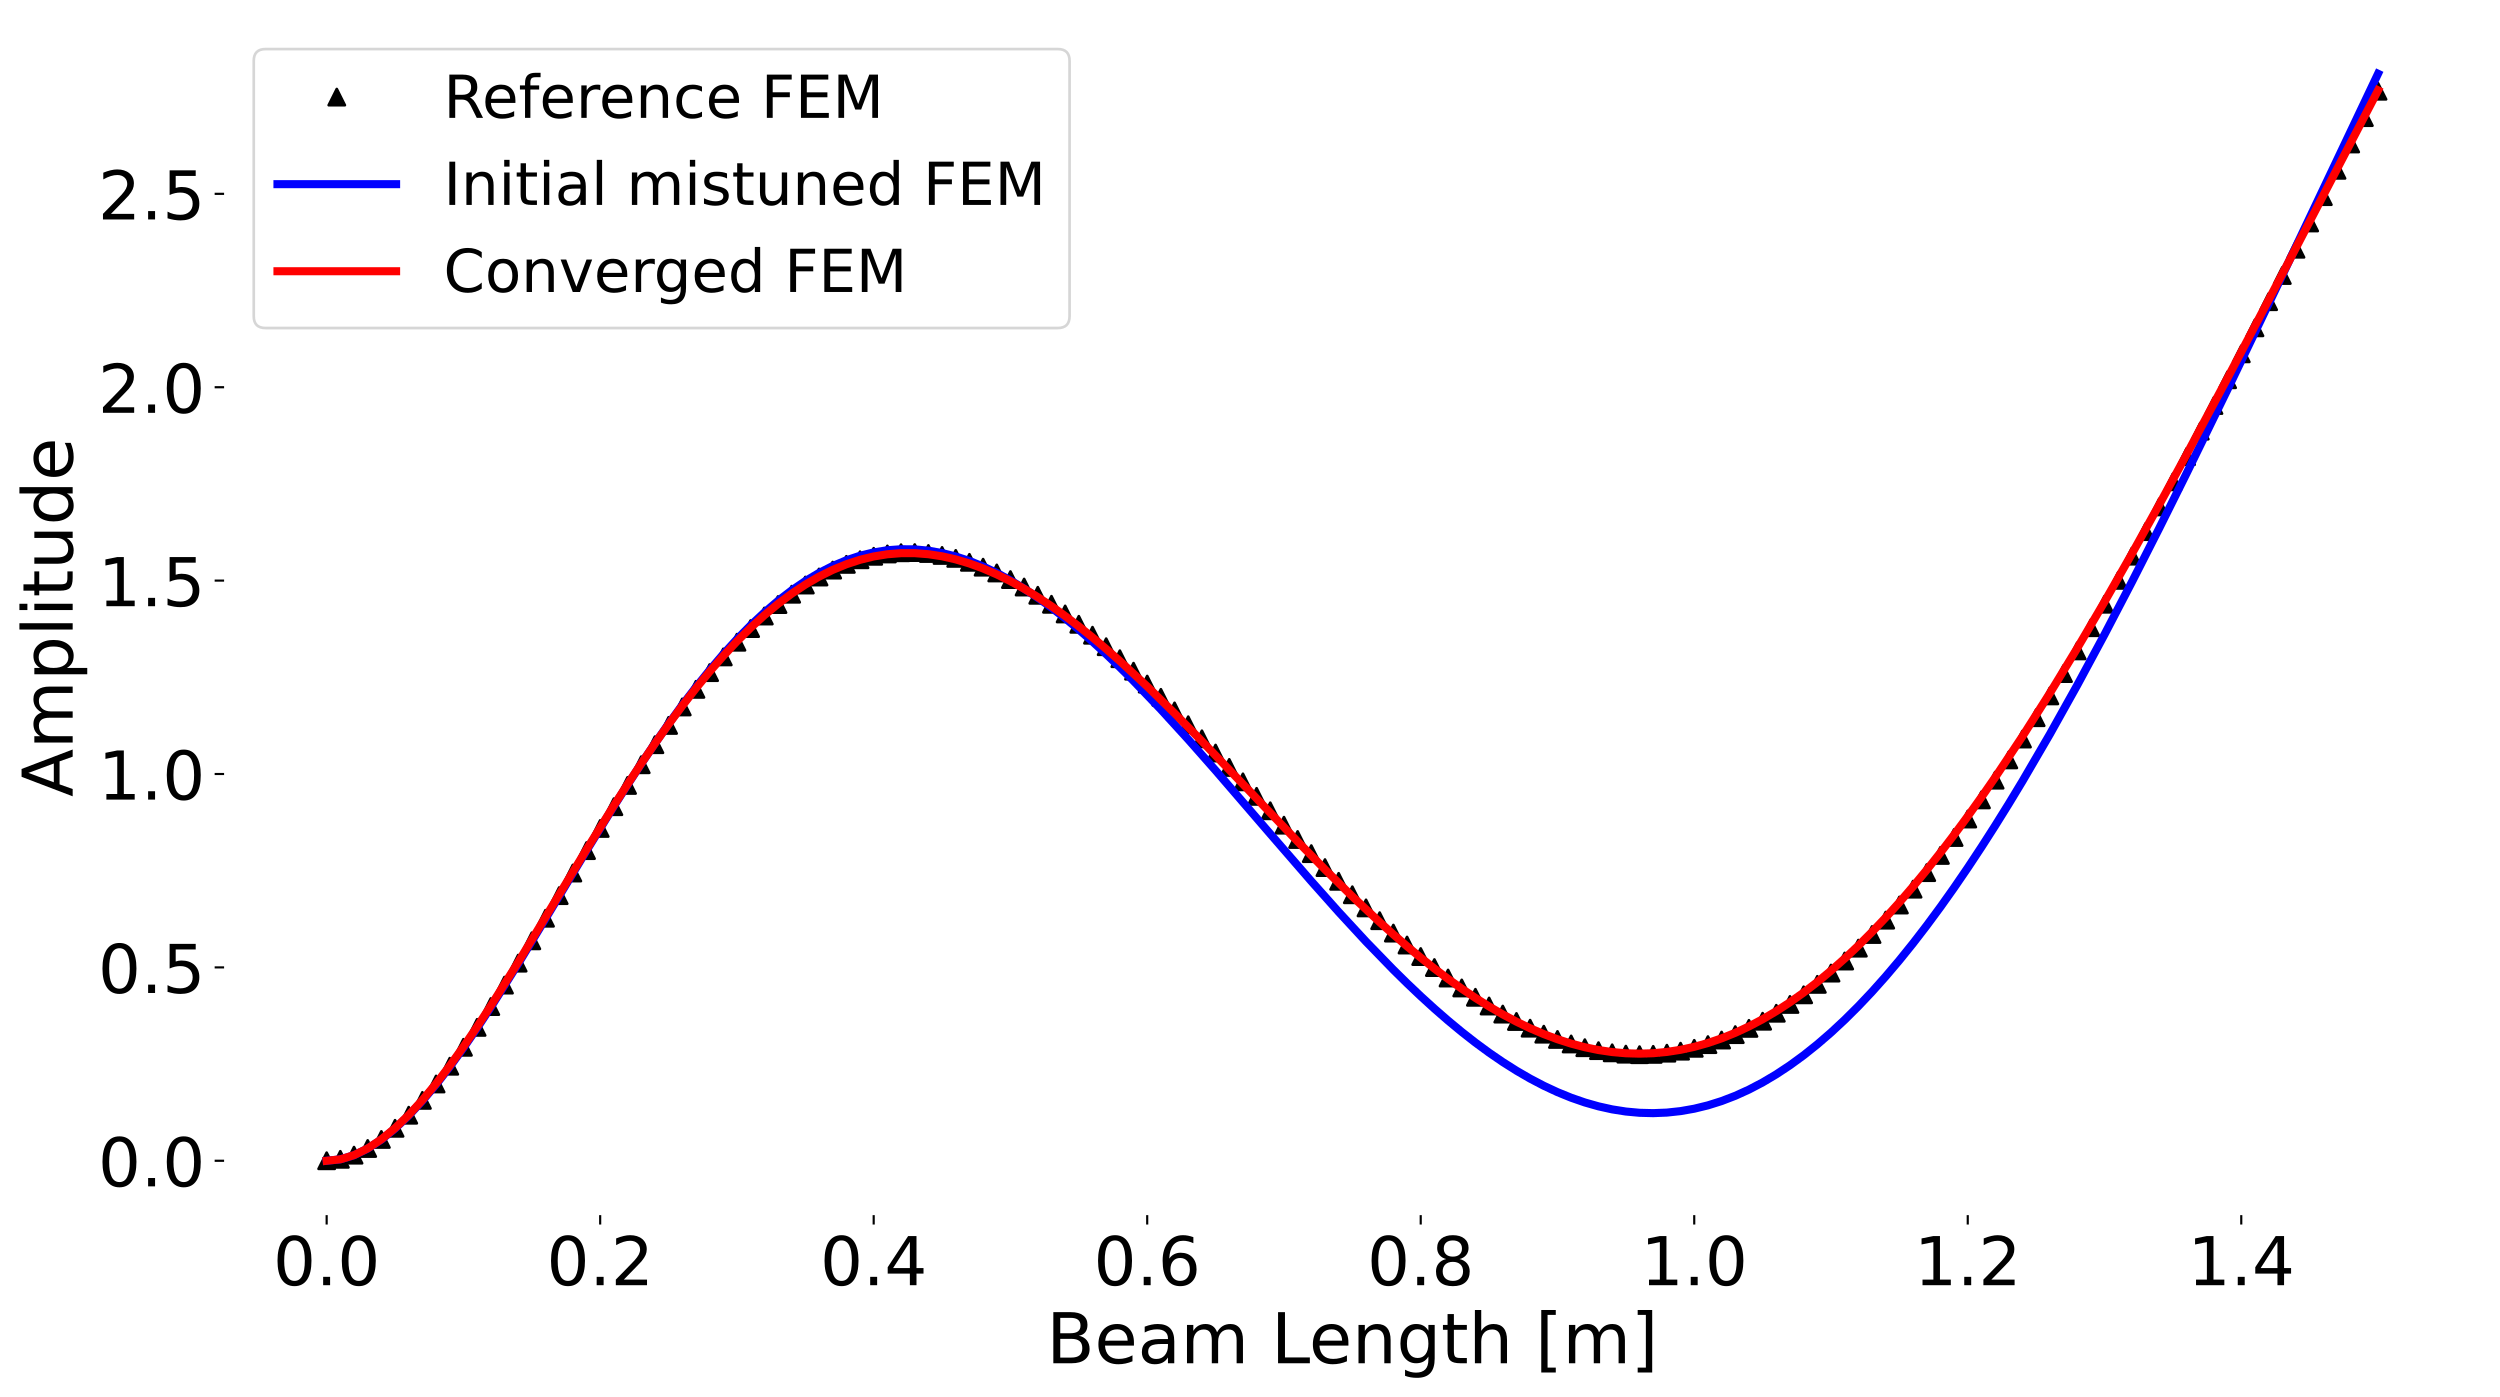 <?xml version="1.0" encoding="utf-8" standalone="no"?>
<!DOCTYPE svg PUBLIC "-//W3C//DTD SVG 1.1//EN"
  "http://www.w3.org/Graphics/SVG/1.1/DTD/svg11.dtd">
<!-- Created with matplotlib (https://matplotlib.org/) -->
<svg height="518.278pt" version="1.1" viewBox="0 0 927.321 518.278" width="927.321pt" xmlns="http://www.w3.org/2000/svg" xmlns:xlink="http://www.w3.org/1999/xlink">
 <defs>
  <style type="text/css">*{stroke-linecap:butt;stroke-linejoin:round;}</style>
 </defs>
 <g id="figure_1">
  <g id="patch_1">
   <path d="M 0 518.278 
L 927.321 518.278 
L 927.321 0 
L 0 0 
z
" style="fill:#ffffff;"/>
  </g>
  <g id="axes_1">
   <g id="patch_2">
    <path d="M 83.121 450.72 
L 920.121 450.72 
L 920.121 7.2 
L 83.121 7.2 
z
" style="fill:#ffffff;"/>
   </g>
   <g id="matplotlib.axis_1">
    <g id="xtick_1">
     <g id="line2d_1">
      <defs>
       <path d="M 0 0 
L 0 3.5 
" id="mf461699a0d" style="stroke:#000000;stroke-width:0.8;"/>
      </defs>
      <g>
       <use style="stroke:#000000;stroke-width:0.8;" x="121.166" xlink:href="#mf461699a0d" y="450.72"/>
      </g>
     </g>
     <g id="text_1">
      <!-- 0.0 -->
      <g transform="translate(101.287 476.716)scale(0.25 -0.25)">
       <defs>
        <path d="M 31.781 66.406 
Q 24.172 66.406 20.328 58.906 
Q 16.5 51.422 16.5 36.375 
Q 16.5 21.391 20.328 13.891 
Q 24.172 6.391 31.781 6.391 
Q 39.453 6.391 43.281 13.891 
Q 47.125 21.391 47.125 36.375 
Q 47.125 51.422 43.281 58.906 
Q 39.453 66.406 31.781 66.406 
z
M 31.781 74.219 
Q 44.047 74.219 50.516 64.516 
Q 56.984 54.828 56.984 36.375 
Q 56.984 17.969 50.516 8.266 
Q 44.047 -1.422 31.781 -1.422 
Q 19.531 -1.422 13.062 8.266 
Q 6.594 17.969 6.594 36.375 
Q 6.594 54.828 13.062 64.516 
Q 19.531 74.219 31.781 74.219 
z
" id="DejaVuSans-48"/>
        <path d="M 10.688 12.406 
L 21 12.406 
L 21 0 
L 10.688 0 
z
" id="DejaVuSans-46"/>
       </defs>
       <use xlink:href="#DejaVuSans-48"/>
       <use x="63.623" xlink:href="#DejaVuSans-46"/>
       <use x="95.41" xlink:href="#DejaVuSans-48"/>
      </g>
     </g>
    </g>
    <g id="xtick_2">
     <g id="line2d_2">
      <g>
       <use style="stroke:#000000;stroke-width:0.8;" x="222.621" xlink:href="#mf461699a0d" y="450.72"/>
      </g>
     </g>
     <g id="text_2">
      <!-- 0.2 -->
      <g transform="translate(202.742 476.716)scale(0.25 -0.25)">
       <defs>
        <path d="M 19.188 8.297 
L 53.609 8.297 
L 53.609 0 
L 7.328 0 
L 7.328 8.297 
Q 12.938 14.109 22.625 23.891 
Q 32.328 33.688 34.812 36.531 
Q 39.547 41.844 41.422 45.531 
Q 43.312 49.219 43.312 52.781 
Q 43.312 58.594 39.234 62.25 
Q 35.156 65.922 28.609 65.922 
Q 23.969 65.922 18.812 64.312 
Q 13.672 62.703 7.812 59.422 
L 7.812 69.391 
Q 13.766 71.781 18.938 73 
Q 24.125 74.219 28.422 74.219 
Q 39.75 74.219 46.484 68.547 
Q 53.219 62.891 53.219 53.422 
Q 53.219 48.922 51.531 44.891 
Q 49.859 40.875 45.406 35.406 
Q 44.188 33.984 37.641 27.219 
Q 31.109 20.453 19.188 8.297 
z
" id="DejaVuSans-50"/>
       </defs>
       <use xlink:href="#DejaVuSans-48"/>
       <use x="63.623" xlink:href="#DejaVuSans-46"/>
       <use x="95.41" xlink:href="#DejaVuSans-50"/>
      </g>
     </g>
    </g>
    <g id="xtick_3">
     <g id="line2d_3">
      <g>
       <use style="stroke:#000000;stroke-width:0.8;" x="324.075" xlink:href="#mf461699a0d" y="450.72"/>
      </g>
     </g>
     <g id="text_3">
      <!-- 0.4 -->
      <g transform="translate(304.197 476.716)scale(0.25 -0.25)">
       <defs>
        <path d="M 37.797 64.312 
L 12.891 25.391 
L 37.797 25.391 
z
M 35.203 72.906 
L 47.609 72.906 
L 47.609 25.391 
L 58.016 25.391 
L 58.016 17.188 
L 47.609 17.188 
L 47.609 0 
L 37.797 0 
L 37.797 17.188 
L 4.891 17.188 
L 4.891 26.703 
z
" id="DejaVuSans-52"/>
       </defs>
       <use xlink:href="#DejaVuSans-48"/>
       <use x="63.623" xlink:href="#DejaVuSans-46"/>
       <use x="95.41" xlink:href="#DejaVuSans-52"/>
      </g>
     </g>
    </g>
    <g id="xtick_4">
     <g id="line2d_4">
      <g>
       <use style="stroke:#000000;stroke-width:0.8;" x="425.53" xlink:href="#mf461699a0d" y="450.72"/>
      </g>
     </g>
     <g id="text_4">
      <!-- 0.6 -->
      <g transform="translate(405.651 476.716)scale(0.25 -0.25)">
       <defs>
        <path d="M 33.016 40.375 
Q 26.375 40.375 22.484 35.828 
Q 18.609 31.297 18.609 23.391 
Q 18.609 15.531 22.484 10.953 
Q 26.375 6.391 33.016 6.391 
Q 39.656 6.391 43.531 10.953 
Q 47.406 15.531 47.406 23.391 
Q 47.406 31.297 43.531 35.828 
Q 39.656 40.375 33.016 40.375 
z
M 52.594 71.297 
L 52.594 62.312 
Q 48.875 64.062 45.094 64.984 
Q 41.312 65.922 37.594 65.922 
Q 27.828 65.922 22.672 59.328 
Q 17.531 52.734 16.797 39.406 
Q 19.672 43.656 24.016 45.922 
Q 28.375 48.188 33.594 48.188 
Q 44.578 48.188 50.953 41.516 
Q 57.328 34.859 57.328 23.391 
Q 57.328 12.156 50.688 5.359 
Q 44.047 -1.422 33.016 -1.422 
Q 20.359 -1.422 13.672 8.266 
Q 6.984 17.969 6.984 36.375 
Q 6.984 53.656 15.188 63.938 
Q 23.391 74.219 37.203 74.219 
Q 40.922 74.219 44.703 73.484 
Q 48.484 72.75 52.594 71.297 
z
" id="DejaVuSans-54"/>
       </defs>
       <use xlink:href="#DejaVuSans-48"/>
       <use x="63.623" xlink:href="#DejaVuSans-46"/>
       <use x="95.41" xlink:href="#DejaVuSans-54"/>
      </g>
     </g>
    </g>
    <g id="xtick_5">
     <g id="line2d_5">
      <g>
       <use style="stroke:#000000;stroke-width:0.8;" x="526.985" xlink:href="#mf461699a0d" y="450.72"/>
      </g>
     </g>
     <g id="text_5">
      <!-- 0.8 -->
      <g transform="translate(507.106 476.716)scale(0.25 -0.25)">
       <defs>
        <path d="M 31.781 34.625 
Q 24.75 34.625 20.719 30.859 
Q 16.703 27.094 16.703 20.516 
Q 16.703 13.922 20.719 10.156 
Q 24.75 6.391 31.781 6.391 
Q 38.812 6.391 42.859 10.172 
Q 46.922 13.969 46.922 20.516 
Q 46.922 27.094 42.891 30.859 
Q 38.875 34.625 31.781 34.625 
z
M 21.922 38.812 
Q 15.578 40.375 12.031 44.719 
Q 8.5 49.078 8.5 55.328 
Q 8.5 64.062 14.719 69.141 
Q 20.953 74.219 31.781 74.219 
Q 42.672 74.219 48.875 69.141 
Q 55.078 64.062 55.078 55.328 
Q 55.078 49.078 51.531 44.719 
Q 48 40.375 41.703 38.812 
Q 48.828 37.156 52.797 32.312 
Q 56.781 27.484 56.781 20.516 
Q 56.781 9.906 50.312 4.234 
Q 43.844 -1.422 31.781 -1.422 
Q 19.734 -1.422 13.25 4.234 
Q 6.781 9.906 6.781 20.516 
Q 6.781 27.484 10.781 32.312 
Q 14.797 37.156 21.922 38.812 
z
M 18.312 54.391 
Q 18.312 48.734 21.844 45.562 
Q 25.391 42.391 31.781 42.391 
Q 38.141 42.391 41.719 45.562 
Q 45.312 48.734 45.312 54.391 
Q 45.312 60.062 41.719 63.234 
Q 38.141 66.406 31.781 66.406 
Q 25.391 66.406 21.844 63.234 
Q 18.312 60.062 18.312 54.391 
z
" id="DejaVuSans-56"/>
       </defs>
       <use xlink:href="#DejaVuSans-48"/>
       <use x="63.623" xlink:href="#DejaVuSans-46"/>
       <use x="95.41" xlink:href="#DejaVuSans-56"/>
      </g>
     </g>
    </g>
    <g id="xtick_6">
     <g id="line2d_6">
      <g>
       <use style="stroke:#000000;stroke-width:0.8;" x="628.439" xlink:href="#mf461699a0d" y="450.72"/>
      </g>
     </g>
     <g id="text_6">
      <!-- 1.0 -->
      <g transform="translate(608.56 476.716)scale(0.25 -0.25)">
       <defs>
        <path d="M 12.406 8.297 
L 28.516 8.297 
L 28.516 63.922 
L 10.984 60.406 
L 10.984 69.391 
L 28.422 72.906 
L 38.281 72.906 
L 38.281 8.297 
L 54.391 8.297 
L 54.391 0 
L 12.406 0 
z
" id="DejaVuSans-49"/>
       </defs>
       <use xlink:href="#DejaVuSans-49"/>
       <use x="63.623" xlink:href="#DejaVuSans-46"/>
       <use x="95.41" xlink:href="#DejaVuSans-48"/>
      </g>
     </g>
    </g>
    <g id="xtick_7">
     <g id="line2d_7">
      <g>
       <use style="stroke:#000000;stroke-width:0.8;" x="729.894" xlink:href="#mf461699a0d" y="450.72"/>
      </g>
     </g>
     <g id="text_7">
      <!-- 1.2 -->
      <g transform="translate(710.015 476.716)scale(0.25 -0.25)">
       <use xlink:href="#DejaVuSans-49"/>
       <use x="63.623" xlink:href="#DejaVuSans-46"/>
       <use x="95.41" xlink:href="#DejaVuSans-50"/>
      </g>
     </g>
    </g>
    <g id="xtick_8">
     <g id="line2d_8">
      <g>
       <use style="stroke:#000000;stroke-width:0.8;" x="831.348" xlink:href="#mf461699a0d" y="450.72"/>
      </g>
     </g>
     <g id="text_8">
      <!-- 1.4 -->
      <g transform="translate(811.469 476.716)scale(0.25 -0.25)">
       <use xlink:href="#DejaVuSans-49"/>
       <use x="63.623" xlink:href="#DejaVuSans-46"/>
       <use x="95.41" xlink:href="#DejaVuSans-52"/>
      </g>
     </g>
    </g>
    <g id="text_9">
     <!-- Beam Length [m] -->
     <g transform="translate(388.161 505.671)scale(0.26 -0.26)">
      <defs>
       <path d="M 19.672 34.812 
L 19.672 8.109 
L 35.5 8.109 
Q 43.453 8.109 47.281 11.406 
Q 51.125 14.703 51.125 21.484 
Q 51.125 28.328 47.281 31.562 
Q 43.453 34.812 35.5 34.812 
z
M 19.672 64.797 
L 19.672 42.828 
L 34.281 42.828 
Q 41.5 42.828 45.031 45.531 
Q 48.578 48.25 48.578 53.812 
Q 48.578 59.328 45.031 62.062 
Q 41.5 64.797 34.281 64.797 
z
M 9.812 72.906 
L 35.016 72.906 
Q 46.297 72.906 52.391 68.219 
Q 58.5 63.531 58.5 54.891 
Q 58.5 48.188 55.375 44.234 
Q 52.25 40.281 46.188 39.312 
Q 53.469 37.75 57.5 32.781 
Q 61.531 27.828 61.531 20.406 
Q 61.531 10.641 54.891 5.312 
Q 48.25 0 35.984 0 
L 9.812 0 
z
" id="DejaVuSans-66"/>
       <path d="M 56.203 29.594 
L 56.203 25.203 
L 14.891 25.203 
Q 15.484 15.922 20.484 11.062 
Q 25.484 6.203 34.422 6.203 
Q 39.594 6.203 44.453 7.469 
Q 49.312 8.734 54.109 11.281 
L 54.109 2.781 
Q 49.266 0.734 44.188 -0.344 
Q 39.109 -1.422 33.891 -1.422 
Q 20.797 -1.422 13.156 6.188 
Q 5.516 13.812 5.516 26.812 
Q 5.516 40.234 12.766 48.109 
Q 20.016 56 32.328 56 
Q 43.359 56 49.781 48.891 
Q 56.203 41.797 56.203 29.594 
z
M 47.219 32.234 
Q 47.125 39.594 43.094 43.984 
Q 39.062 48.391 32.422 48.391 
Q 24.906 48.391 20.391 44.141 
Q 15.875 39.891 15.188 32.172 
z
" id="DejaVuSans-101"/>
       <path d="M 34.281 27.484 
Q 23.391 27.484 19.188 25 
Q 14.984 22.516 14.984 16.5 
Q 14.984 11.719 18.141 8.906 
Q 21.297 6.109 26.703 6.109 
Q 34.188 6.109 38.703 11.406 
Q 43.219 16.703 43.219 25.484 
L 43.219 27.484 
z
M 52.203 31.203 
L 52.203 0 
L 43.219 0 
L 43.219 8.297 
Q 40.141 3.328 35.547 0.953 
Q 30.953 -1.422 24.312 -1.422 
Q 15.922 -1.422 10.953 3.297 
Q 6 8.016 6 15.922 
Q 6 25.141 12.172 29.828 
Q 18.359 34.516 30.609 34.516 
L 43.219 34.516 
L 43.219 35.406 
Q 43.219 41.609 39.141 45 
Q 35.062 48.391 27.688 48.391 
Q 23 48.391 18.547 47.266 
Q 14.109 46.141 10.016 43.891 
L 10.016 52.203 
Q 14.938 54.109 19.578 55.047 
Q 24.219 56 28.609 56 
Q 40.484 56 46.344 49.844 
Q 52.203 43.703 52.203 31.203 
z
" id="DejaVuSans-97"/>
       <path d="M 52 44.188 
Q 55.375 50.25 60.062 53.125 
Q 64.75 56 71.094 56 
Q 79.641 56 84.281 50.016 
Q 88.922 44.047 88.922 33.016 
L 88.922 0 
L 79.891 0 
L 79.891 32.719 
Q 79.891 40.578 77.094 44.375 
Q 74.312 48.188 68.609 48.188 
Q 61.625 48.188 57.562 43.547 
Q 53.516 38.922 53.516 30.906 
L 53.516 0 
L 44.484 0 
L 44.484 32.719 
Q 44.484 40.625 41.703 44.406 
Q 38.922 48.188 33.109 48.188 
Q 26.219 48.188 22.156 43.531 
Q 18.109 38.875 18.109 30.906 
L 18.109 0 
L 9.078 0 
L 9.078 54.688 
L 18.109 54.688 
L 18.109 46.188 
Q 21.188 51.219 25.484 53.609 
Q 29.781 56 35.688 56 
Q 41.656 56 45.828 52.969 
Q 50 49.953 52 44.188 
z
" id="DejaVuSans-109"/>
       <path id="DejaVuSans-32"/>
       <path d="M 9.812 72.906 
L 19.672 72.906 
L 19.672 8.297 
L 55.172 8.297 
L 55.172 0 
L 9.812 0 
z
" id="DejaVuSans-76"/>
       <path d="M 54.891 33.016 
L 54.891 0 
L 45.906 0 
L 45.906 32.719 
Q 45.906 40.484 42.875 44.328 
Q 39.844 48.188 33.797 48.188 
Q 26.516 48.188 22.312 43.547 
Q 18.109 38.922 18.109 30.906 
L 18.109 0 
L 9.078 0 
L 9.078 54.688 
L 18.109 54.688 
L 18.109 46.188 
Q 21.344 51.125 25.703 53.562 
Q 30.078 56 35.797 56 
Q 45.219 56 50.047 50.172 
Q 54.891 44.344 54.891 33.016 
z
" id="DejaVuSans-110"/>
       <path d="M 45.406 27.984 
Q 45.406 37.75 41.375 43.109 
Q 37.359 48.484 30.078 48.484 
Q 22.859 48.484 18.828 43.109 
Q 14.797 37.75 14.797 27.984 
Q 14.797 18.266 18.828 12.891 
Q 22.859 7.516 30.078 7.516 
Q 37.359 7.516 41.375 12.891 
Q 45.406 18.266 45.406 27.984 
z
M 54.391 6.781 
Q 54.391 -7.172 48.188 -13.984 
Q 42 -20.797 29.203 -20.797 
Q 24.469 -20.797 20.266 -20.094 
Q 16.062 -19.391 12.109 -17.922 
L 12.109 -9.188 
Q 16.062 -11.328 19.922 -12.344 
Q 23.781 -13.375 27.781 -13.375 
Q 36.625 -13.375 41.016 -8.766 
Q 45.406 -4.156 45.406 5.172 
L 45.406 9.625 
Q 42.625 4.781 38.281 2.391 
Q 33.938 0 27.875 0 
Q 17.828 0 11.672 7.656 
Q 5.516 15.328 5.516 27.984 
Q 5.516 40.672 11.672 48.328 
Q 17.828 56 27.875 56 
Q 33.938 56 38.281 53.609 
Q 42.625 51.219 45.406 46.391 
L 45.406 54.688 
L 54.391 54.688 
z
" id="DejaVuSans-103"/>
       <path d="M 18.312 70.219 
L 18.312 54.688 
L 36.812 54.688 
L 36.812 47.703 
L 18.312 47.703 
L 18.312 18.016 
Q 18.312 11.328 20.141 9.422 
Q 21.969 7.516 27.594 7.516 
L 36.812 7.516 
L 36.812 0 
L 27.594 0 
Q 17.188 0 13.234 3.875 
Q 9.281 7.766 9.281 18.016 
L 9.281 47.703 
L 2.688 47.703 
L 2.688 54.688 
L 9.281 54.688 
L 9.281 70.219 
z
" id="DejaVuSans-116"/>
       <path d="M 54.891 33.016 
L 54.891 0 
L 45.906 0 
L 45.906 32.719 
Q 45.906 40.484 42.875 44.328 
Q 39.844 48.188 33.797 48.188 
Q 26.516 48.188 22.312 43.547 
Q 18.109 38.922 18.109 30.906 
L 18.109 0 
L 9.078 0 
L 9.078 75.984 
L 18.109 75.984 
L 18.109 46.188 
Q 21.344 51.125 25.703 53.562 
Q 30.078 56 35.797 56 
Q 45.219 56 50.047 50.172 
Q 54.891 44.344 54.891 33.016 
z
" id="DejaVuSans-104"/>
       <path d="M 8.594 75.984 
L 29.297 75.984 
L 29.297 69 
L 17.578 69 
L 17.578 -6.203 
L 29.297 -6.203 
L 29.297 -13.188 
L 8.594 -13.188 
z
" id="DejaVuSans-91"/>
       <path d="M 30.422 75.984 
L 30.422 -13.188 
L 9.719 -13.188 
L 9.719 -6.203 
L 21.391 -6.203 
L 21.391 69 
L 9.719 69 
L 9.719 75.984 
z
" id="DejaVuSans-93"/>
      </defs>
      <use xlink:href="#DejaVuSans-66"/>
      <use x="68.604" xlink:href="#DejaVuSans-101"/>
      <use x="130.127" xlink:href="#DejaVuSans-97"/>
      <use x="191.406" xlink:href="#DejaVuSans-109"/>
      <use x="288.818" xlink:href="#DejaVuSans-32"/>
      <use x="320.605" xlink:href="#DejaVuSans-76"/>
      <use x="374.568" xlink:href="#DejaVuSans-101"/>
      <use x="436.092" xlink:href="#DejaVuSans-110"/>
      <use x="499.471" xlink:href="#DejaVuSans-103"/>
      <use x="562.947" xlink:href="#DejaVuSans-116"/>
      <use x="602.156" xlink:href="#DejaVuSans-104"/>
      <use x="665.535" xlink:href="#DejaVuSans-32"/>
      <use x="697.322" xlink:href="#DejaVuSans-91"/>
      <use x="736.336" xlink:href="#DejaVuSans-109"/>
      <use x="833.748" xlink:href="#DejaVuSans-93"/>
     </g>
    </g>
   </g>
   <g id="matplotlib.axis_2">
    <g id="ytick_1">
     <g id="line2d_9">
      <defs>
       <path d="M 0 0 
L -3.5 0 
" id="m7ca1e2cd1c" style="stroke:#000000;stroke-width:0.8;"/>
      </defs>
      <g>
       <use style="stroke:#000000;stroke-width:0.8;" x="83.121" xlink:href="#m7ca1e2cd1c" y="430.56"/>
      </g>
     </g>
     <g id="text_10">
      <!-- 0.0 -->
      <g transform="translate(36.363 440.058)scale(0.25 -0.25)">
       <use xlink:href="#DejaVuSans-48"/>
       <use x="63.623" xlink:href="#DejaVuSans-46"/>
       <use x="95.41" xlink:href="#DejaVuSans-48"/>
      </g>
     </g>
    </g>
    <g id="ytick_2">
     <g id="line2d_10">
      <g>
       <use style="stroke:#000000;stroke-width:0.8;" x="83.121" xlink:href="#m7ca1e2cd1c" y="358.828"/>
      </g>
     </g>
     <g id="text_11">
      <!-- 0.5 -->
      <g transform="translate(36.363 368.326)scale(0.25 -0.25)">
       <defs>
        <path d="M 10.797 72.906 
L 49.516 72.906 
L 49.516 64.594 
L 19.828 64.594 
L 19.828 46.734 
Q 21.969 47.469 24.109 47.828 
Q 26.266 48.188 28.422 48.188 
Q 40.625 48.188 47.75 41.5 
Q 54.891 34.812 54.891 23.391 
Q 54.891 11.625 47.562 5.094 
Q 40.234 -1.422 26.906 -1.422 
Q 22.312 -1.422 17.547 -0.641 
Q 12.797 0.141 7.719 1.703 
L 7.719 11.625 
Q 12.109 9.234 16.797 8.062 
Q 21.484 6.891 26.703 6.891 
Q 35.156 6.891 40.078 11.328 
Q 45.016 15.766 45.016 23.391 
Q 45.016 31 40.078 35.438 
Q 35.156 39.891 26.703 39.891 
Q 22.75 39.891 18.812 39.016 
Q 14.891 38.141 10.797 36.281 
z
" id="DejaVuSans-53"/>
       </defs>
       <use xlink:href="#DejaVuSans-48"/>
       <use x="63.623" xlink:href="#DejaVuSans-46"/>
       <use x="95.41" xlink:href="#DejaVuSans-53"/>
      </g>
     </g>
    </g>
    <g id="ytick_3">
     <g id="line2d_11">
      <g>
       <use style="stroke:#000000;stroke-width:0.8;" x="83.121" xlink:href="#m7ca1e2cd1c" y="287.096"/>
      </g>
     </g>
     <g id="text_12">
      <!-- 1.0 -->
      <g transform="translate(36.363 296.594)scale(0.25 -0.25)">
       <use xlink:href="#DejaVuSans-49"/>
       <use x="63.623" xlink:href="#DejaVuSans-46"/>
       <use x="95.41" xlink:href="#DejaVuSans-48"/>
      </g>
     </g>
    </g>
    <g id="ytick_4">
     <g id="line2d_12">
      <g>
       <use style="stroke:#000000;stroke-width:0.8;" x="83.121" xlink:href="#m7ca1e2cd1c" y="215.365"/>
      </g>
     </g>
     <g id="text_13">
      <!-- 1.5 -->
      <g transform="translate(36.363 224.863)scale(0.25 -0.25)">
       <use xlink:href="#DejaVuSans-49"/>
       <use x="63.623" xlink:href="#DejaVuSans-46"/>
       <use x="95.41" xlink:href="#DejaVuSans-53"/>
      </g>
     </g>
    </g>
    <g id="ytick_5">
     <g id="line2d_13">
      <g>
       <use style="stroke:#000000;stroke-width:0.8;" x="83.121" xlink:href="#m7ca1e2cd1c" y="143.633"/>
      </g>
     </g>
     <g id="text_14">
      <!-- 2.0 -->
      <g transform="translate(36.363 153.131)scale(0.25 -0.25)">
       <use xlink:href="#DejaVuSans-50"/>
       <use x="63.623" xlink:href="#DejaVuSans-46"/>
       <use x="95.41" xlink:href="#DejaVuSans-48"/>
      </g>
     </g>
    </g>
    <g id="ytick_6">
     <g id="line2d_14">
      <g>
       <use style="stroke:#000000;stroke-width:0.8;" x="83.121" xlink:href="#m7ca1e2cd1c" y="71.901"/>
      </g>
     </g>
     <g id="text_15">
      <!-- 2.5 -->
      <g transform="translate(36.363 81.399)scale(0.25 -0.25)">
       <use xlink:href="#DejaVuSans-50"/>
       <use x="63.623" xlink:href="#DejaVuSans-46"/>
       <use x="95.41" xlink:href="#DejaVuSans-53"/>
      </g>
     </g>
    </g>
    <g id="text_16">
     <!-- Amplitude -->
     <g transform="translate(26.956 295.579)rotate(-90)scale(0.26 -0.26)">
      <defs>
       <path d="M 34.188 63.188 
L 20.797 26.906 
L 47.609 26.906 
z
M 28.609 72.906 
L 39.797 72.906 
L 67.578 0 
L 57.328 0 
L 50.688 18.703 
L 17.828 18.703 
L 11.188 0 
L 0.781 0 
z
" id="DejaVuSans-65"/>
       <path d="M 18.109 8.203 
L 18.109 -20.797 
L 9.078 -20.797 
L 9.078 54.688 
L 18.109 54.688 
L 18.109 46.391 
Q 20.953 51.266 25.266 53.625 
Q 29.594 56 35.594 56 
Q 45.562 56 51.781 48.094 
Q 58.016 40.188 58.016 27.297 
Q 58.016 14.406 51.781 6.484 
Q 45.562 -1.422 35.594 -1.422 
Q 29.594 -1.422 25.266 0.953 
Q 20.953 3.328 18.109 8.203 
z
M 48.688 27.297 
Q 48.688 37.203 44.609 42.844 
Q 40.531 48.484 33.406 48.484 
Q 26.266 48.484 22.188 42.844 
Q 18.109 37.203 18.109 27.297 
Q 18.109 17.391 22.188 11.75 
Q 26.266 6.109 33.406 6.109 
Q 40.531 6.109 44.609 11.75 
Q 48.688 17.391 48.688 27.297 
z
" id="DejaVuSans-112"/>
       <path d="M 9.422 75.984 
L 18.406 75.984 
L 18.406 0 
L 9.422 0 
z
" id="DejaVuSans-108"/>
       <path d="M 9.422 54.688 
L 18.406 54.688 
L 18.406 0 
L 9.422 0 
z
M 9.422 75.984 
L 18.406 75.984 
L 18.406 64.594 
L 9.422 64.594 
z
" id="DejaVuSans-105"/>
       <path d="M 8.5 21.578 
L 8.5 54.688 
L 17.484 54.688 
L 17.484 21.922 
Q 17.484 14.156 20.5 10.266 
Q 23.531 6.391 29.594 6.391 
Q 36.859 6.391 41.078 11.031 
Q 45.312 15.672 45.312 23.688 
L 45.312 54.688 
L 54.297 54.688 
L 54.297 0 
L 45.312 0 
L 45.312 8.406 
Q 42.047 3.422 37.719 1 
Q 33.406 -1.422 27.688 -1.422 
Q 18.266 -1.422 13.375 4.438 
Q 8.5 10.297 8.5 21.578 
z
M 31.109 56 
z
" id="DejaVuSans-117"/>
       <path d="M 45.406 46.391 
L 45.406 75.984 
L 54.391 75.984 
L 54.391 0 
L 45.406 0 
L 45.406 8.203 
Q 42.578 3.328 38.25 0.953 
Q 33.938 -1.422 27.875 -1.422 
Q 17.969 -1.422 11.734 6.484 
Q 5.516 14.406 5.516 27.297 
Q 5.516 40.188 11.734 48.094 
Q 17.969 56 27.875 56 
Q 33.938 56 38.25 53.625 
Q 42.578 51.266 45.406 46.391 
z
M 14.797 27.297 
Q 14.797 17.391 18.875 11.75 
Q 22.953 6.109 30.078 6.109 
Q 37.203 6.109 41.297 11.75 
Q 45.406 17.391 45.406 27.297 
Q 45.406 37.203 41.297 42.844 
Q 37.203 48.484 30.078 48.484 
Q 22.953 48.484 18.875 42.844 
Q 14.797 37.203 14.797 27.297 
z
" id="DejaVuSans-100"/>
      </defs>
      <use xlink:href="#DejaVuSans-65"/>
      <use x="68.408" xlink:href="#DejaVuSans-109"/>
      <use x="165.82" xlink:href="#DejaVuSans-112"/>
      <use x="229.297" xlink:href="#DejaVuSans-108"/>
      <use x="257.08" xlink:href="#DejaVuSans-105"/>
      <use x="284.863" xlink:href="#DejaVuSans-116"/>
      <use x="324.072" xlink:href="#DejaVuSans-117"/>
      <use x="387.451" xlink:href="#DejaVuSans-100"/>
      <use x="450.928" xlink:href="#DejaVuSans-101"/>
     </g>
    </g>
   </g>
   <g id="line2d_15">
    <defs>
     <path d="M 0 -3 
L -3 3 
L 3 3 
z
" id="mfdd7bf9a54" style="stroke:#000000;stroke-linejoin:miter;"/>
    </defs>
    <g clip-path="url(#pea444b68f2)">
     <use style="stroke:#000000;stroke-linejoin:miter;" x="121.166" xlink:href="#mfdd7bf9a54" y="430.56"/>
     <use style="stroke:#000000;stroke-linejoin:miter;" x="126.239" xlink:href="#mfdd7bf9a54" y="430.028"/>
     <use style="stroke:#000000;stroke-linejoin:miter;" x="131.312" xlink:href="#mfdd7bf9a54" y="428.485"/>
     <use style="stroke:#000000;stroke-linejoin:miter;" x="136.385" xlink:href="#mfdd7bf9a54" y="426.004"/>
     <use style="stroke:#000000;stroke-linejoin:miter;" x="141.457" xlink:href="#mfdd7bf9a54" y="422.658"/>
     <use style="stroke:#000000;stroke-linejoin:miter;" x="146.53" xlink:href="#mfdd7bf9a54" y="418.521"/>
     <use style="stroke:#000000;stroke-linejoin:miter;" x="151.603" xlink:href="#mfdd7bf9a54" y="413.665"/>
     <use style="stroke:#000000;stroke-linejoin:miter;" x="156.675" xlink:href="#mfdd7bf9a54" y="408.163"/>
     <use style="stroke:#000000;stroke-linejoin:miter;" x="161.748" xlink:href="#mfdd7bf9a54" y="402.084"/>
     <use style="stroke:#000000;stroke-linejoin:miter;" x="166.821" xlink:href="#mfdd7bf9a54" y="395.499"/>
     <use style="stroke:#000000;stroke-linejoin:miter;" x="171.894" xlink:href="#mfdd7bf9a54" y="388.475"/>
     <use style="stroke:#000000;stroke-linejoin:miter;" x="176.966" xlink:href="#mfdd7bf9a54" y="381.076"/>
     <use style="stroke:#000000;stroke-linejoin:miter;" x="182.039" xlink:href="#mfdd7bf9a54" y="373.367"/>
     <use style="stroke:#000000;stroke-linejoin:miter;" x="187.112" xlink:href="#mfdd7bf9a54" y="365.409"/>
     <use style="stroke:#000000;stroke-linejoin:miter;" x="192.185" xlink:href="#mfdd7bf9a54" y="357.259"/>
     <use style="stroke:#000000;stroke-linejoin:miter;" x="197.257" xlink:href="#mfdd7bf9a54" y="348.975"/>
     <use style="stroke:#000000;stroke-linejoin:miter;" x="202.33" xlink:href="#mfdd7bf9a54" y="340.609"/>
     <use style="stroke:#000000;stroke-linejoin:miter;" x="207.403" xlink:href="#mfdd7bf9a54" y="332.212"/>
     <use style="stroke:#000000;stroke-linejoin:miter;" x="212.475" xlink:href="#mfdd7bf9a54" y="323.832"/>
     <use style="stroke:#000000;stroke-linejoin:miter;" x="217.548" xlink:href="#mfdd7bf9a54" y="315.514"/>
     <use style="stroke:#000000;stroke-linejoin:miter;" x="222.621" xlink:href="#mfdd7bf9a54" y="307.301"/>
     <use style="stroke:#000000;stroke-linejoin:miter;" x="227.694" xlink:href="#mfdd7bf9a54" y="299.231"/>
     <use style="stroke:#000000;stroke-linejoin:miter;" x="232.766" xlink:href="#mfdd7bf9a54" y="291.342"/>
     <use style="stroke:#000000;stroke-linejoin:miter;" x="237.839" xlink:href="#mfdd7bf9a54" y="283.667"/>
     <use style="stroke:#000000;stroke-linejoin:miter;" x="242.912" xlink:href="#mfdd7bf9a54" y="276.238"/>
     <use style="stroke:#000000;stroke-linejoin:miter;" x="247.985" xlink:href="#mfdd7bf9a54" y="269.082"/>
     <use style="stroke:#000000;stroke-linejoin:miter;" x="253.057" xlink:href="#mfdd7bf9a54" y="262.226"/>
     <use style="stroke:#000000;stroke-linejoin:miter;" x="258.13" xlink:href="#mfdd7bf9a54" y="255.693"/>
     <use style="stroke:#000000;stroke-linejoin:miter;" x="263.203" xlink:href="#mfdd7bf9a54" y="249.502"/>
     <use style="stroke:#000000;stroke-linejoin:miter;" x="268.275" xlink:href="#mfdd7bf9a54" y="243.673"/>
     <use style="stroke:#000000;stroke-linejoin:miter;" x="273.348" xlink:href="#mfdd7bf9a54" y="238.221"/>
     <use style="stroke:#000000;stroke-linejoin:miter;" x="278.421" xlink:href="#mfdd7bf9a54" y="233.159"/>
     <use style="stroke:#000000;stroke-linejoin:miter;" x="283.494" xlink:href="#mfdd7bf9a54" y="228.499"/>
     <use style="stroke:#000000;stroke-linejoin:miter;" x="288.566" xlink:href="#mfdd7bf9a54" y="224.25"/>
     <use style="stroke:#000000;stroke-linejoin:miter;" x="293.639" xlink:href="#mfdd7bf9a54" y="220.418"/>
     <use style="stroke:#000000;stroke-linejoin:miter;" x="298.712" xlink:href="#mfdd7bf9a54" y="217.009"/>
     <use style="stroke:#000000;stroke-linejoin:miter;" x="303.785" xlink:href="#mfdd7bf9a54" y="214.026"/>
     <use style="stroke:#000000;stroke-linejoin:miter;" x="308.857" xlink:href="#mfdd7bf9a54" y="211.47"/>
     <use style="stroke:#000000;stroke-linejoin:miter;" x="313.93" xlink:href="#mfdd7bf9a54" y="209.34"/>
     <use style="stroke:#000000;stroke-linejoin:miter;" x="319.003" xlink:href="#mfdd7bf9a54" y="207.635"/>
     <use style="stroke:#000000;stroke-linejoin:miter;" x="324.075" xlink:href="#mfdd7bf9a54" y="206.351"/>
     <use style="stroke:#000000;stroke-linejoin:miter;" x="329.148" xlink:href="#mfdd7bf9a54" y="205.483"/>
     <use style="stroke:#000000;stroke-linejoin:miter;" x="334.221" xlink:href="#mfdd7bf9a54" y="205.026"/>
     <use style="stroke:#000000;stroke-linejoin:miter;" x="339.294" xlink:href="#mfdd7bf9a54" y="204.97"/>
     <use style="stroke:#000000;stroke-linejoin:miter;" x="344.366" xlink:href="#mfdd7bf9a54" y="205.309"/>
     <use style="stroke:#000000;stroke-linejoin:miter;" x="349.439" xlink:href="#mfdd7bf9a54" y="206.03"/>
     <use style="stroke:#000000;stroke-linejoin:miter;" x="354.512" xlink:href="#mfdd7bf9a54" y="207.125"/>
     <use style="stroke:#000000;stroke-linejoin:miter;" x="359.585" xlink:href="#mfdd7bf9a54" y="208.582"/>
     <use style="stroke:#000000;stroke-linejoin:miter;" x="364.657" xlink:href="#mfdd7bf9a54" y="210.386"/>
     <use style="stroke:#000000;stroke-linejoin:miter;" x="369.73" xlink:href="#mfdd7bf9a54" y="212.526"/>
     <use style="stroke:#000000;stroke-linejoin:miter;" x="374.803" xlink:href="#mfdd7bf9a54" y="214.986"/>
     <use style="stroke:#000000;stroke-linejoin:miter;" x="379.875" xlink:href="#mfdd7bf9a54" y="217.753"/>
     <use style="stroke:#000000;stroke-linejoin:miter;" x="384.948" xlink:href="#mfdd7bf9a54" y="220.81"/>
     <use style="stroke:#000000;stroke-linejoin:miter;" x="390.021" xlink:href="#mfdd7bf9a54" y="224.142"/>
     <use style="stroke:#000000;stroke-linejoin:miter;" x="395.094" xlink:href="#mfdd7bf9a54" y="227.733"/>
     <use style="stroke:#000000;stroke-linejoin:miter;" x="400.166" xlink:href="#mfdd7bf9a54" y="231.565"/>
     <use style="stroke:#000000;stroke-linejoin:miter;" x="405.239" xlink:href="#mfdd7bf9a54" y="235.622"/>
     <use style="stroke:#000000;stroke-linejoin:miter;" x="410.312" xlink:href="#mfdd7bf9a54" y="239.886"/>
     <use style="stroke:#000000;stroke-linejoin:miter;" x="415.385" xlink:href="#mfdd7bf9a54" y="244.34"/>
     <use style="stroke:#000000;stroke-linejoin:miter;" x="420.457" xlink:href="#mfdd7bf9a54" y="248.966"/>
     <use style="stroke:#000000;stroke-linejoin:miter;" x="425.53" xlink:href="#mfdd7bf9a54" y="253.746"/>
     <use style="stroke:#000000;stroke-linejoin:miter;" x="430.603" xlink:href="#mfdd7bf9a54" y="258.662"/>
     <use style="stroke:#000000;stroke-linejoin:miter;" x="435.675" xlink:href="#mfdd7bf9a54" y="263.696"/>
     <use style="stroke:#000000;stroke-linejoin:miter;" x="440.748" xlink:href="#mfdd7bf9a54" y="268.831"/>
     <use style="stroke:#000000;stroke-linejoin:miter;" x="445.821" xlink:href="#mfdd7bf9a54" y="274.048"/>
     <use style="stroke:#000000;stroke-linejoin:miter;" x="450.894" xlink:href="#mfdd7bf9a54" y="279.329"/>
     <use style="stroke:#000000;stroke-linejoin:miter;" x="455.966" xlink:href="#mfdd7bf9a54" y="284.657"/>
     <use style="stroke:#000000;stroke-linejoin:miter;" x="461.039" xlink:href="#mfdd7bf9a54" y="290.014"/>
     <use style="stroke:#000000;stroke-linejoin:miter;" x="466.112" xlink:href="#mfdd7bf9a54" y="295.383"/>
     <use style="stroke:#000000;stroke-linejoin:miter;" x="471.185" xlink:href="#mfdd7bf9a54" y="300.747"/>
     <use style="stroke:#000000;stroke-linejoin:miter;" x="476.257" xlink:href="#mfdd7bf9a54" y="306.089"/>
     <use style="stroke:#000000;stroke-linejoin:miter;" x="481.33" xlink:href="#mfdd7bf9a54" y="311.391"/>
     <use style="stroke:#000000;stroke-linejoin:miter;" x="486.403" xlink:href="#mfdd7bf9a54" y="316.639"/>
     <use style="stroke:#000000;stroke-linejoin:miter;" x="491.475" xlink:href="#mfdd7bf9a54" y="321.816"/>
     <use style="stroke:#000000;stroke-linejoin:miter;" x="496.548" xlink:href="#mfdd7bf9a54" y="326.907"/>
     <use style="stroke:#000000;stroke-linejoin:miter;" x="501.621" xlink:href="#mfdd7bf9a54" y="331.895"/>
     <use style="stroke:#000000;stroke-linejoin:miter;" x="506.694" xlink:href="#mfdd7bf9a54" y="336.768"/>
     <use style="stroke:#000000;stroke-linejoin:miter;" x="511.766" xlink:href="#mfdd7bf9a54" y="341.509"/>
     <use style="stroke:#000000;stroke-linejoin:miter;" x="516.839" xlink:href="#mfdd7bf9a54" y="346.105"/>
     <use style="stroke:#000000;stroke-linejoin:miter;" x="521.912" xlink:href="#mfdd7bf9a54" y="350.544"/>
     <use style="stroke:#000000;stroke-linejoin:miter;" x="526.985" xlink:href="#mfdd7bf9a54" y="354.81"/>
     <use style="stroke:#000000;stroke-linejoin:miter;" x="532.057" xlink:href="#mfdd7bf9a54" y="358.894"/>
     <use style="stroke:#000000;stroke-linejoin:miter;" x="537.13" xlink:href="#mfdd7bf9a54" y="362.781"/>
     <use style="stroke:#000000;stroke-linejoin:miter;" x="542.203" xlink:href="#mfdd7bf9a54" y="366.461"/>
     <use style="stroke:#000000;stroke-linejoin:miter;" x="547.275" xlink:href="#mfdd7bf9a54" y="369.923"/>
     <use style="stroke:#000000;stroke-linejoin:miter;" x="552.348" xlink:href="#mfdd7bf9a54" y="373.156"/>
     <use style="stroke:#000000;stroke-linejoin:miter;" x="557.421" xlink:href="#mfdd7bf9a54" y="376.15"/>
     <use style="stroke:#000000;stroke-linejoin:miter;" x="562.494" xlink:href="#mfdd7bf9a54" y="378.896"/>
     <use style="stroke:#000000;stroke-linejoin:miter;" x="567.566" xlink:href="#mfdd7bf9a54" y="381.386"/>
     <use style="stroke:#000000;stroke-linejoin:miter;" x="572.639" xlink:href="#mfdd7bf9a54" y="383.611"/>
     <use style="stroke:#000000;stroke-linejoin:miter;" x="577.712" xlink:href="#mfdd7bf9a54" y="385.564"/>
     <use style="stroke:#000000;stroke-linejoin:miter;" x="582.785" xlink:href="#mfdd7bf9a54" y="387.237"/>
     <use style="stroke:#000000;stroke-linejoin:miter;" x="587.857" xlink:href="#mfdd7bf9a54" y="388.624"/>
     <use style="stroke:#000000;stroke-linejoin:miter;" x="592.93" xlink:href="#mfdd7bf9a54" y="389.72"/>
     <use style="stroke:#000000;stroke-linejoin:miter;" x="598.003" xlink:href="#mfdd7bf9a54" y="390.518"/>
     <use style="stroke:#000000;stroke-linejoin:miter;" x="603.075" xlink:href="#mfdd7bf9a54" y="391.015"/>
     <use style="stroke:#000000;stroke-linejoin:miter;" x="608.148" xlink:href="#mfdd7bf9a54" y="391.207"/>
     <use style="stroke:#000000;stroke-linejoin:miter;" x="613.221" xlink:href="#mfdd7bf9a54" y="391.089"/>
     <use style="stroke:#000000;stroke-linejoin:miter;" x="618.294" xlink:href="#mfdd7bf9a54" y="390.659"/>
     <use style="stroke:#000000;stroke-linejoin:miter;" x="623.366" xlink:href="#mfdd7bf9a54" y="389.916"/>
     <use style="stroke:#000000;stroke-linejoin:miter;" x="628.439" xlink:href="#mfdd7bf9a54" y="388.856"/>
     <use style="stroke:#000000;stroke-linejoin:miter;" x="633.512" xlink:href="#mfdd7bf9a54" y="387.479"/>
     <use style="stroke:#000000;stroke-linejoin:miter;" x="638.585" xlink:href="#mfdd7bf9a54" y="385.785"/>
     <use style="stroke:#000000;stroke-linejoin:miter;" x="643.657" xlink:href="#mfdd7bf9a54" y="383.774"/>
     <use style="stroke:#000000;stroke-linejoin:miter;" x="648.73" xlink:href="#mfdd7bf9a54" y="381.447"/>
     <use style="stroke:#000000;stroke-linejoin:miter;" x="653.803" xlink:href="#mfdd7bf9a54" y="378.804"/>
     <use style="stroke:#000000;stroke-linejoin:miter;" x="658.875" xlink:href="#mfdd7bf9a54" y="375.847"/>
     <use style="stroke:#000000;stroke-linejoin:miter;" x="663.948" xlink:href="#mfdd7bf9a54" y="372.579"/>
     <use style="stroke:#000000;stroke-linejoin:miter;" x="669.021" xlink:href="#mfdd7bf9a54" y="369.004"/>
     <use style="stroke:#000000;stroke-linejoin:miter;" x="674.094" xlink:href="#mfdd7bf9a54" y="365.123"/>
     <use style="stroke:#000000;stroke-linejoin:miter;" x="679.166" xlink:href="#mfdd7bf9a54" y="360.942"/>
     <use style="stroke:#000000;stroke-linejoin:miter;" x="684.239" xlink:href="#mfdd7bf9a54" y="356.464"/>
     <use style="stroke:#000000;stroke-linejoin:miter;" x="689.312" xlink:href="#mfdd7bf9a54" y="351.695"/>
     <use style="stroke:#000000;stroke-linejoin:miter;" x="694.385" xlink:href="#mfdd7bf9a54" y="346.64"/>
     <use style="stroke:#000000;stroke-linejoin:miter;" x="699.457" xlink:href="#mfdd7bf9a54" y="341.304"/>
     <use style="stroke:#000000;stroke-linejoin:miter;" x="704.53" xlink:href="#mfdd7bf9a54" y="335.696"/>
     <use style="stroke:#000000;stroke-linejoin:miter;" x="709.603" xlink:href="#mfdd7bf9a54" y="329.82"/>
     <use style="stroke:#000000;stroke-linejoin:miter;" x="714.675" xlink:href="#mfdd7bf9a54" y="323.684"/>
     <use style="stroke:#000000;stroke-linejoin:miter;" x="719.748" xlink:href="#mfdd7bf9a54" y="317.296"/>
     <use style="stroke:#000000;stroke-linejoin:miter;" x="724.821" xlink:href="#mfdd7bf9a54" y="310.664"/>
     <use style="stroke:#000000;stroke-linejoin:miter;" x="729.894" xlink:href="#mfdd7bf9a54" y="303.795"/>
     <use style="stroke:#000000;stroke-linejoin:miter;" x="734.966" xlink:href="#mfdd7bf9a54" y="296.699"/>
     <use style="stroke:#000000;stroke-linejoin:miter;" x="740.039" xlink:href="#mfdd7bf9a54" y="289.385"/>
     <use style="stroke:#000000;stroke-linejoin:miter;" x="745.112" xlink:href="#mfdd7bf9a54" y="281.86"/>
     <use style="stroke:#000000;stroke-linejoin:miter;" x="750.185" xlink:href="#mfdd7bf9a54" y="274.135"/>
     <use style="stroke:#000000;stroke-linejoin:miter;" x="755.257" xlink:href="#mfdd7bf9a54" y="266.219"/>
     <use style="stroke:#000000;stroke-linejoin:miter;" x="760.33" xlink:href="#mfdd7bf9a54" y="258.122"/>
     <use style="stroke:#000000;stroke-linejoin:miter;" x="765.403" xlink:href="#mfdd7bf9a54" y="249.854"/>
     <use style="stroke:#000000;stroke-linejoin:miter;" x="770.475" xlink:href="#mfdd7bf9a54" y="241.424"/>
     <use style="stroke:#000000;stroke-linejoin:miter;" x="775.548" xlink:href="#mfdd7bf9a54" y="232.843"/>
     <use style="stroke:#000000;stroke-linejoin:miter;" x="780.621" xlink:href="#mfdd7bf9a54" y="224.12"/>
     <use style="stroke:#000000;stroke-linejoin:miter;" x="785.694" xlink:href="#mfdd7bf9a54" y="215.265"/>
     <use style="stroke:#000000;stroke-linejoin:miter;" x="790.766" xlink:href="#mfdd7bf9a54" y="206.289"/>
     <use style="stroke:#000000;stroke-linejoin:miter;" x="795.839" xlink:href="#mfdd7bf9a54" y="197.201"/>
     <use style="stroke:#000000;stroke-linejoin:miter;" x="800.912" xlink:href="#mfdd7bf9a54" y="188.011"/>
     <use style="stroke:#000000;stroke-linejoin:miter;" x="805.985" xlink:href="#mfdd7bf9a54" y="178.728"/>
     <use style="stroke:#000000;stroke-linejoin:miter;" x="811.057" xlink:href="#mfdd7bf9a54" y="169.363"/>
     <use style="stroke:#000000;stroke-linejoin:miter;" x="816.13" xlink:href="#mfdd7bf9a54" y="159.923"/>
     <use style="stroke:#000000;stroke-linejoin:miter;" x="821.203" xlink:href="#mfdd7bf9a54" y="150.418"/>
     <use style="stroke:#000000;stroke-linejoin:miter;" x="826.275" xlink:href="#mfdd7bf9a54" y="140.856"/>
     <use style="stroke:#000000;stroke-linejoin:miter;" x="831.348" xlink:href="#mfdd7bf9a54" y="131.245"/>
     <use style="stroke:#000000;stroke-linejoin:miter;" x="836.421" xlink:href="#mfdd7bf9a54" y="121.593"/>
     <use style="stroke:#000000;stroke-linejoin:miter;" x="841.494" xlink:href="#mfdd7bf9a54" y="111.907"/>
     <use style="stroke:#000000;stroke-linejoin:miter;" x="846.566" xlink:href="#mfdd7bf9a54" y="102.193"/>
     <use style="stroke:#000000;stroke-linejoin:miter;" x="851.639" xlink:href="#mfdd7bf9a54" y="92.458"/>
     <use style="stroke:#000000;stroke-linejoin:miter;" x="856.712" xlink:href="#mfdd7bf9a54" y="82.707"/>
     <use style="stroke:#000000;stroke-linejoin:miter;" x="861.785" xlink:href="#mfdd7bf9a54" y="72.944"/>
     <use style="stroke:#000000;stroke-linejoin:miter;" x="866.857" xlink:href="#mfdd7bf9a54" y="63.174"/>
     <use style="stroke:#000000;stroke-linejoin:miter;" x="871.93" xlink:href="#mfdd7bf9a54" y="53.399"/>
     <use style="stroke:#000000;stroke-linejoin:miter;" x="877.003" xlink:href="#mfdd7bf9a54" y="43.623"/>
     <use style="stroke:#000000;stroke-linejoin:miter;" x="882.075" xlink:href="#mfdd7bf9a54" y="33.845"/>
    </g>
   </g>
   <g id="line2d_16">
    <path clip-path="url(#pea444b68f2)" d="M 121.166 430.56 
L 126.239 430.034 
L 131.312 428.506 
L 136.385 426.048 
L 141.457 422.731 
L 146.53 418.626 
L 151.603 413.804 
L 156.675 408.334 
L 161.748 402.287 
L 166.821 395.728 
L 171.894 388.724 
L 176.966 381.338 
L 182.039 373.634 
L 192.185 357.505 
L 202.33 340.792 
L 217.548 315.524 
L 227.694 299.077 
L 232.766 291.094 
L 237.839 283.32 
L 242.912 275.785 
L 247.985 268.522 
L 253.057 261.555 
L 258.13 254.911 
L 263.203 248.612 
L 268.275 242.677 
L 273.348 237.124 
L 278.421 231.969 
L 283.494 227.224 
L 288.566 222.899 
L 293.639 219.005 
L 298.712 215.546 
L 303.785 212.529 
L 308.857 209.955 
L 313.93 207.827 
L 319.003 206.142 
L 324.075 204.9 
L 329.148 204.096 
L 334.221 203.724 
L 339.294 203.779 
L 344.366 204.252 
L 349.439 205.133 
L 354.512 206.414 
L 359.585 208.081 
L 364.657 210.122 
L 369.73 212.525 
L 374.803 215.275 
L 379.875 218.351 
L 384.948 221.732 
L 390.021 225.402 
L 395.094 229.345 
L 400.166 233.545 
L 405.239 237.985 
L 410.312 242.647 
L 415.385 247.513 
L 420.457 252.566 
L 430.603 263.16 
L 440.748 274.28 
L 450.894 285.778 
L 471.185 309.316 
L 486.403 326.872 
L 496.548 338.266 
L 506.694 349.256 
L 516.839 359.714 
L 521.912 364.706 
L 526.985 369.521 
L 532.057 374.144 
L 537.13 378.562 
L 542.203 382.762 
L 547.275 386.733 
L 552.348 390.462 
L 557.421 393.938 
L 562.494 397.15 
L 567.566 400.089 
L 572.639 402.746 
L 577.712 405.11 
L 582.785 407.175 
L 587.857 408.933 
L 592.93 410.376 
L 598.003 411.5 
L 603.075 412.297 
L 608.148 412.765 
L 613.221 412.897 
L 618.294 412.691 
L 623.366 412.143 
L 628.439 411.253 
L 633.512 410.012 
L 638.585 408.417 
L 643.657 406.468 
L 648.73 404.163 
L 653.803 401.506 
L 658.875 398.496 
L 663.948 395.138 
L 669.021 391.434 
L 674.094 387.387 
L 679.166 383.002 
L 684.239 378.284 
L 689.312 373.238 
L 694.385 367.869 
L 699.457 362.186 
L 704.53 356.194 
L 709.603 349.901 
L 714.675 343.315 
L 719.748 336.445 
L 724.821 329.299 
L 729.894 321.887 
L 734.966 314.217 
L 740.039 306.301 
L 745.112 298.148 
L 750.185 289.769 
L 760.33 272.374 
L 770.475 254.206 
L 780.621 235.352 
L 790.766 215.904 
L 800.912 195.951 
L 811.057 175.58 
L 826.275 144.42 
L 846.566 102.135 
L 882.075 27.36 
L 882.075 27.36 
" style="fill:none;stroke:#0000ff;stroke-linecap:square;stroke-width:3;"/>
   </g>
   <g id="line2d_17">
    <path clip-path="url(#pea444b68f2)" d="M 121.166 430.56 
L 126.239 430.026 
L 131.312 428.474 
L 136.385 425.981 
L 141.457 422.618 
L 146.53 418.461 
L 151.603 413.583 
L 156.675 408.056 
L 161.748 401.951 
L 166.821 395.338 
L 171.894 388.286 
L 176.966 380.86 
L 182.039 373.123 
L 192.185 356.964 
L 207.403 331.852 
L 217.548 315.124 
L 227.694 298.822 
L 232.766 290.928 
L 237.839 283.252 
L 242.912 275.825 
L 247.985 268.675 
L 253.057 261.828 
L 258.13 255.308 
L 263.203 249.134 
L 268.275 243.324 
L 273.348 237.895 
L 278.421 232.86 
L 283.494 228.23 
L 288.566 224.013 
L 293.639 220.216 
L 298.712 216.845 
L 303.785 213.902 
L 308.857 211.388 
L 313.93 209.303 
L 319.003 207.645 
L 324.075 206.41 
L 329.148 205.592 
L 334.221 205.186 
L 339.294 205.183 
L 344.366 205.574 
L 349.439 206.349 
L 354.512 207.498 
L 359.585 209.009 
L 364.657 210.867 
L 369.73 213.061 
L 374.803 215.574 
L 379.875 218.391 
L 384.948 221.494 
L 390.021 224.866 
L 395.094 228.493 
L 400.166 232.356 
L 405.239 236.439 
L 410.312 240.726 
L 415.385 245.198 
L 425.53 254.627 
L 435.675 264.585 
L 445.821 274.93 
L 461.039 290.861 
L 481.33 312.148 
L 491.475 322.512 
L 501.621 332.521 
L 511.766 342.057 
L 516.839 346.612 
L 521.912 351.006 
L 526.985 355.229 
L 532.057 359.266 
L 537.13 363.106 
L 542.203 366.737 
L 547.275 370.15 
L 552.348 373.333 
L 557.421 376.277 
L 562.494 378.972 
L 567.566 381.411 
L 572.639 383.584 
L 577.712 385.485 
L 582.785 387.107 
L 587.857 388.444 
L 592.93 389.489 
L 598.003 390.238 
L 603.075 390.686 
L 608.148 390.83 
L 613.221 390.666 
L 618.294 390.191 
L 623.366 389.404 
L 628.439 388.302 
L 633.512 386.886 
L 638.585 385.153 
L 643.657 383.104 
L 648.73 380.74 
L 653.803 378.062 
L 658.875 375.072 
L 663.948 371.773 
L 669.021 368.168 
L 674.094 364.261 
L 679.166 360.054 
L 684.239 355.554 
L 689.312 350.764 
L 694.385 345.691 
L 699.457 340.34 
L 704.53 334.718 
L 709.603 328.831 
L 714.675 322.686 
L 719.748 316.292 
L 724.821 309.656 
L 729.894 302.786 
L 734.966 295.691 
L 740.039 288.379 
L 750.185 273.143 
L 760.33 257.152 
L 770.475 240.483 
L 780.621 223.214 
L 790.766 205.426 
L 800.912 187.196 
L 811.057 168.601 
L 826.275 140.18 
L 846.566 101.641 
L 882.075 33.518 
L 882.075 33.518 
" style="fill:none;stroke:#ff0000;stroke-linecap:square;stroke-width:3;"/>
   </g>
   <g id="legend_1">
    <g id="patch_3">
     <path d="M 98.521 121.676 
L 392.331 121.676 
Q 396.731 121.676 396.731 117.276 
L 396.731 22.6 
Q 396.731 18.2 392.331 18.2 
L 98.521 18.2 
Q 94.121 18.2 94.121 22.6 
L 94.121 117.276 
Q 94.121 121.676 98.521 121.676 
z
" style="fill:#ffffff;opacity:0.8;stroke:#cccccc;stroke-linejoin:miter;"/>
    </g>
    <g id="line2d_18"/>
    <g id="line2d_19">
     <g>
      <use style="stroke:#000000;stroke-linejoin:miter;" x="124.921" xlink:href="#mfdd7bf9a54" y="36.017"/>
     </g>
    </g>
    <g id="text_17">
     <!-- Reference FEM -->
     <g transform="translate(164.521 43.717)scale(0.22 -0.22)">
      <defs>
       <path d="M 44.391 34.188 
Q 47.562 33.109 50.562 29.594 
Q 53.562 26.078 56.594 19.922 
L 66.609 0 
L 56 0 
L 46.688 18.703 
Q 43.062 26.031 39.672 28.422 
Q 36.281 30.812 30.422 30.812 
L 19.672 30.812 
L 19.672 0 
L 9.812 0 
L 9.812 72.906 
L 32.078 72.906 
Q 44.578 72.906 50.734 67.672 
Q 56.891 62.453 56.891 51.906 
Q 56.891 45.016 53.688 40.469 
Q 50.484 35.938 44.391 34.188 
z
M 19.672 64.797 
L 19.672 38.922 
L 32.078 38.922 
Q 39.203 38.922 42.844 42.219 
Q 46.484 45.516 46.484 51.906 
Q 46.484 58.297 42.844 61.547 
Q 39.203 64.797 32.078 64.797 
z
" id="DejaVuSans-82"/>
       <path d="M 37.109 75.984 
L 37.109 68.5 
L 28.516 68.5 
Q 23.688 68.5 21.797 66.547 
Q 19.922 64.594 19.922 59.516 
L 19.922 54.688 
L 34.719 54.688 
L 34.719 47.703 
L 19.922 47.703 
L 19.922 0 
L 10.891 0 
L 10.891 47.703 
L 2.297 47.703 
L 2.297 54.688 
L 10.891 54.688 
L 10.891 58.5 
Q 10.891 67.625 15.141 71.797 
Q 19.391 75.984 28.609 75.984 
z
" id="DejaVuSans-102"/>
       <path d="M 41.109 46.297 
Q 39.594 47.172 37.812 47.578 
Q 36.031 48 33.891 48 
Q 26.266 48 22.188 43.047 
Q 18.109 38.094 18.109 28.812 
L 18.109 0 
L 9.078 0 
L 9.078 54.688 
L 18.109 54.688 
L 18.109 46.188 
Q 20.953 51.172 25.484 53.578 
Q 30.031 56 36.531 56 
Q 37.453 56 38.578 55.875 
Q 39.703 55.766 41.062 55.516 
z
" id="DejaVuSans-114"/>
       <path d="M 48.781 52.594 
L 48.781 44.188 
Q 44.969 46.297 41.141 47.344 
Q 37.312 48.391 33.406 48.391 
Q 24.656 48.391 19.812 42.844 
Q 14.984 37.312 14.984 27.297 
Q 14.984 17.281 19.812 11.734 
Q 24.656 6.203 33.406 6.203 
Q 37.312 6.203 41.141 7.25 
Q 44.969 8.297 48.781 10.406 
L 48.781 2.094 
Q 45.016 0.344 40.984 -0.531 
Q 36.969 -1.422 32.422 -1.422 
Q 20.062 -1.422 12.781 6.344 
Q 5.516 14.109 5.516 27.297 
Q 5.516 40.672 12.859 48.328 
Q 20.219 56 33.016 56 
Q 37.156 56 41.109 55.141 
Q 45.062 54.297 48.781 52.594 
z
" id="DejaVuSans-99"/>
       <path d="M 9.812 72.906 
L 51.703 72.906 
L 51.703 64.594 
L 19.672 64.594 
L 19.672 43.109 
L 48.578 43.109 
L 48.578 34.812 
L 19.672 34.812 
L 19.672 0 
L 9.812 0 
z
" id="DejaVuSans-70"/>
       <path d="M 9.812 72.906 
L 55.906 72.906 
L 55.906 64.594 
L 19.672 64.594 
L 19.672 43.016 
L 54.391 43.016 
L 54.391 34.719 
L 19.672 34.719 
L 19.672 8.297 
L 56.781 8.297 
L 56.781 0 
L 9.812 0 
z
" id="DejaVuSans-69"/>
       <path d="M 9.812 72.906 
L 24.516 72.906 
L 43.109 23.297 
L 61.812 72.906 
L 76.516 72.906 
L 76.516 0 
L 66.891 0 
L 66.891 64.016 
L 48.094 14.016 
L 38.188 14.016 
L 19.391 64.016 
L 19.391 0 
L 9.812 0 
z
" id="DejaVuSans-77"/>
      </defs>
      <use xlink:href="#DejaVuSans-82"/>
      <use x="64.982" xlink:href="#DejaVuSans-101"/>
      <use x="126.506" xlink:href="#DejaVuSans-102"/>
      <use x="161.711" xlink:href="#DejaVuSans-101"/>
      <use x="223.234" xlink:href="#DejaVuSans-114"/>
      <use x="262.098" xlink:href="#DejaVuSans-101"/>
      <use x="323.621" xlink:href="#DejaVuSans-110"/>
      <use x="387" xlink:href="#DejaVuSans-99"/>
      <use x="441.98" xlink:href="#DejaVuSans-101"/>
      <use x="503.504" xlink:href="#DejaVuSans-32"/>
      <use x="535.291" xlink:href="#DejaVuSans-70"/>
      <use x="592.811" xlink:href="#DejaVuSans-69"/>
      <use x="655.994" xlink:href="#DejaVuSans-77"/>
     </g>
    </g>
    <g id="line2d_20">
     <path d="M 102.921 68.308 
L 146.921 68.308 
" style="fill:none;stroke:#0000ff;stroke-linecap:square;stroke-width:3;"/>
    </g>
    <g id="line2d_21"/>
    <g id="text_18">
     <!-- Initial mistuned FEM -->
     <g transform="translate(164.521 76.008)scale(0.22 -0.22)">
      <defs>
       <path d="M 9.812 72.906 
L 19.672 72.906 
L 19.672 0 
L 9.812 0 
z
" id="DejaVuSans-73"/>
       <path d="M 44.281 53.078 
L 44.281 44.578 
Q 40.484 46.531 36.375 47.5 
Q 32.281 48.484 27.875 48.484 
Q 21.188 48.484 17.844 46.438 
Q 14.5 44.391 14.5 40.281 
Q 14.5 37.156 16.891 35.375 
Q 19.281 33.594 26.516 31.984 
L 29.594 31.297 
Q 39.156 29.25 43.188 25.516 
Q 47.219 21.781 47.219 15.094 
Q 47.219 7.469 41.188 3.016 
Q 35.156 -1.422 24.609 -1.422 
Q 20.219 -1.422 15.453 -0.562 
Q 10.688 0.297 5.422 2 
L 5.422 11.281 
Q 10.406 8.688 15.234 7.391 
Q 20.062 6.109 24.812 6.109 
Q 31.156 6.109 34.562 8.281 
Q 37.984 10.453 37.984 14.406 
Q 37.984 18.062 35.516 20.016 
Q 33.062 21.969 24.703 23.781 
L 21.578 24.516 
Q 13.234 26.266 9.516 29.906 
Q 5.812 33.547 5.812 39.891 
Q 5.812 47.609 11.281 51.797 
Q 16.75 56 26.812 56 
Q 31.781 56 36.172 55.266 
Q 40.578 54.547 44.281 53.078 
z
" id="DejaVuSans-115"/>
      </defs>
      <use xlink:href="#DejaVuSans-73"/>
      <use x="29.492" xlink:href="#DejaVuSans-110"/>
      <use x="92.871" xlink:href="#DejaVuSans-105"/>
      <use x="120.654" xlink:href="#DejaVuSans-116"/>
      <use x="159.863" xlink:href="#DejaVuSans-105"/>
      <use x="187.646" xlink:href="#DejaVuSans-97"/>
      <use x="248.926" xlink:href="#DejaVuSans-108"/>
      <use x="276.709" xlink:href="#DejaVuSans-32"/>
      <use x="308.496" xlink:href="#DejaVuSans-109"/>
      <use x="405.908" xlink:href="#DejaVuSans-105"/>
      <use x="433.691" xlink:href="#DejaVuSans-115"/>
      <use x="485.791" xlink:href="#DejaVuSans-116"/>
      <use x="525" xlink:href="#DejaVuSans-117"/>
      <use x="588.379" xlink:href="#DejaVuSans-110"/>
      <use x="651.758" xlink:href="#DejaVuSans-101"/>
      <use x="713.281" xlink:href="#DejaVuSans-100"/>
      <use x="776.758" xlink:href="#DejaVuSans-32"/>
      <use x="808.545" xlink:href="#DejaVuSans-70"/>
      <use x="866.064" xlink:href="#DejaVuSans-69"/>
      <use x="929.248" xlink:href="#DejaVuSans-77"/>
     </g>
    </g>
    <g id="line2d_22">
     <path d="M 102.921 100.6 
L 146.921 100.6 
" style="fill:none;stroke:#ff0000;stroke-linecap:square;stroke-width:3;"/>
    </g>
    <g id="line2d_23"/>
    <g id="text_19">
     <!-- Converged FEM -->
     <g transform="translate(164.521 108.3)scale(0.22 -0.22)">
      <defs>
       <path d="M 64.406 67.281 
L 64.406 56.891 
Q 59.422 61.531 53.781 63.812 
Q 48.141 66.109 41.797 66.109 
Q 29.297 66.109 22.656 58.469 
Q 16.016 50.828 16.016 36.375 
Q 16.016 21.969 22.656 14.328 
Q 29.297 6.688 41.797 6.688 
Q 48.141 6.688 53.781 8.984 
Q 59.422 11.281 64.406 15.922 
L 64.406 5.609 
Q 59.234 2.094 53.438 0.328 
Q 47.656 -1.422 41.219 -1.422 
Q 24.656 -1.422 15.125 8.703 
Q 5.609 18.844 5.609 36.375 
Q 5.609 53.953 15.125 64.078 
Q 24.656 74.219 41.219 74.219 
Q 47.75 74.219 53.531 72.484 
Q 59.328 70.75 64.406 67.281 
z
" id="DejaVuSans-67"/>
       <path d="M 30.609 48.391 
Q 23.391 48.391 19.188 42.75 
Q 14.984 37.109 14.984 27.297 
Q 14.984 17.484 19.156 11.844 
Q 23.344 6.203 30.609 6.203 
Q 37.797 6.203 41.984 11.859 
Q 46.188 17.531 46.188 27.297 
Q 46.188 37.016 41.984 42.703 
Q 37.797 48.391 30.609 48.391 
z
M 30.609 56 
Q 42.328 56 49.016 48.375 
Q 55.719 40.766 55.719 27.297 
Q 55.719 13.875 49.016 6.219 
Q 42.328 -1.422 30.609 -1.422 
Q 18.844 -1.422 12.172 6.219 
Q 5.516 13.875 5.516 27.297 
Q 5.516 40.766 12.172 48.375 
Q 18.844 56 30.609 56 
z
" id="DejaVuSans-111"/>
       <path d="M 2.984 54.688 
L 12.5 54.688 
L 29.594 8.797 
L 46.688 54.688 
L 56.203 54.688 
L 35.688 0 
L 23.484 0 
z
" id="DejaVuSans-118"/>
      </defs>
      <use xlink:href="#DejaVuSans-67"/>
      <use x="69.824" xlink:href="#DejaVuSans-111"/>
      <use x="131.006" xlink:href="#DejaVuSans-110"/>
      <use x="194.385" xlink:href="#DejaVuSans-118"/>
      <use x="253.564" xlink:href="#DejaVuSans-101"/>
      <use x="315.088" xlink:href="#DejaVuSans-114"/>
      <use x="354.451" xlink:href="#DejaVuSans-103"/>
      <use x="417.928" xlink:href="#DejaVuSans-101"/>
      <use x="479.451" xlink:href="#DejaVuSans-100"/>
      <use x="542.928" xlink:href="#DejaVuSans-32"/>
      <use x="574.715" xlink:href="#DejaVuSans-70"/>
      <use x="632.234" xlink:href="#DejaVuSans-69"/>
      <use x="695.418" xlink:href="#DejaVuSans-77"/>
     </g>
    </g>
   </g>
  </g>
 </g>
 <defs>
  <clipPath id="pea444b68f2">
   <rect height="443.52" width="837" x="83.121" y="7.2"/>
  </clipPath>
 </defs>
</svg>
